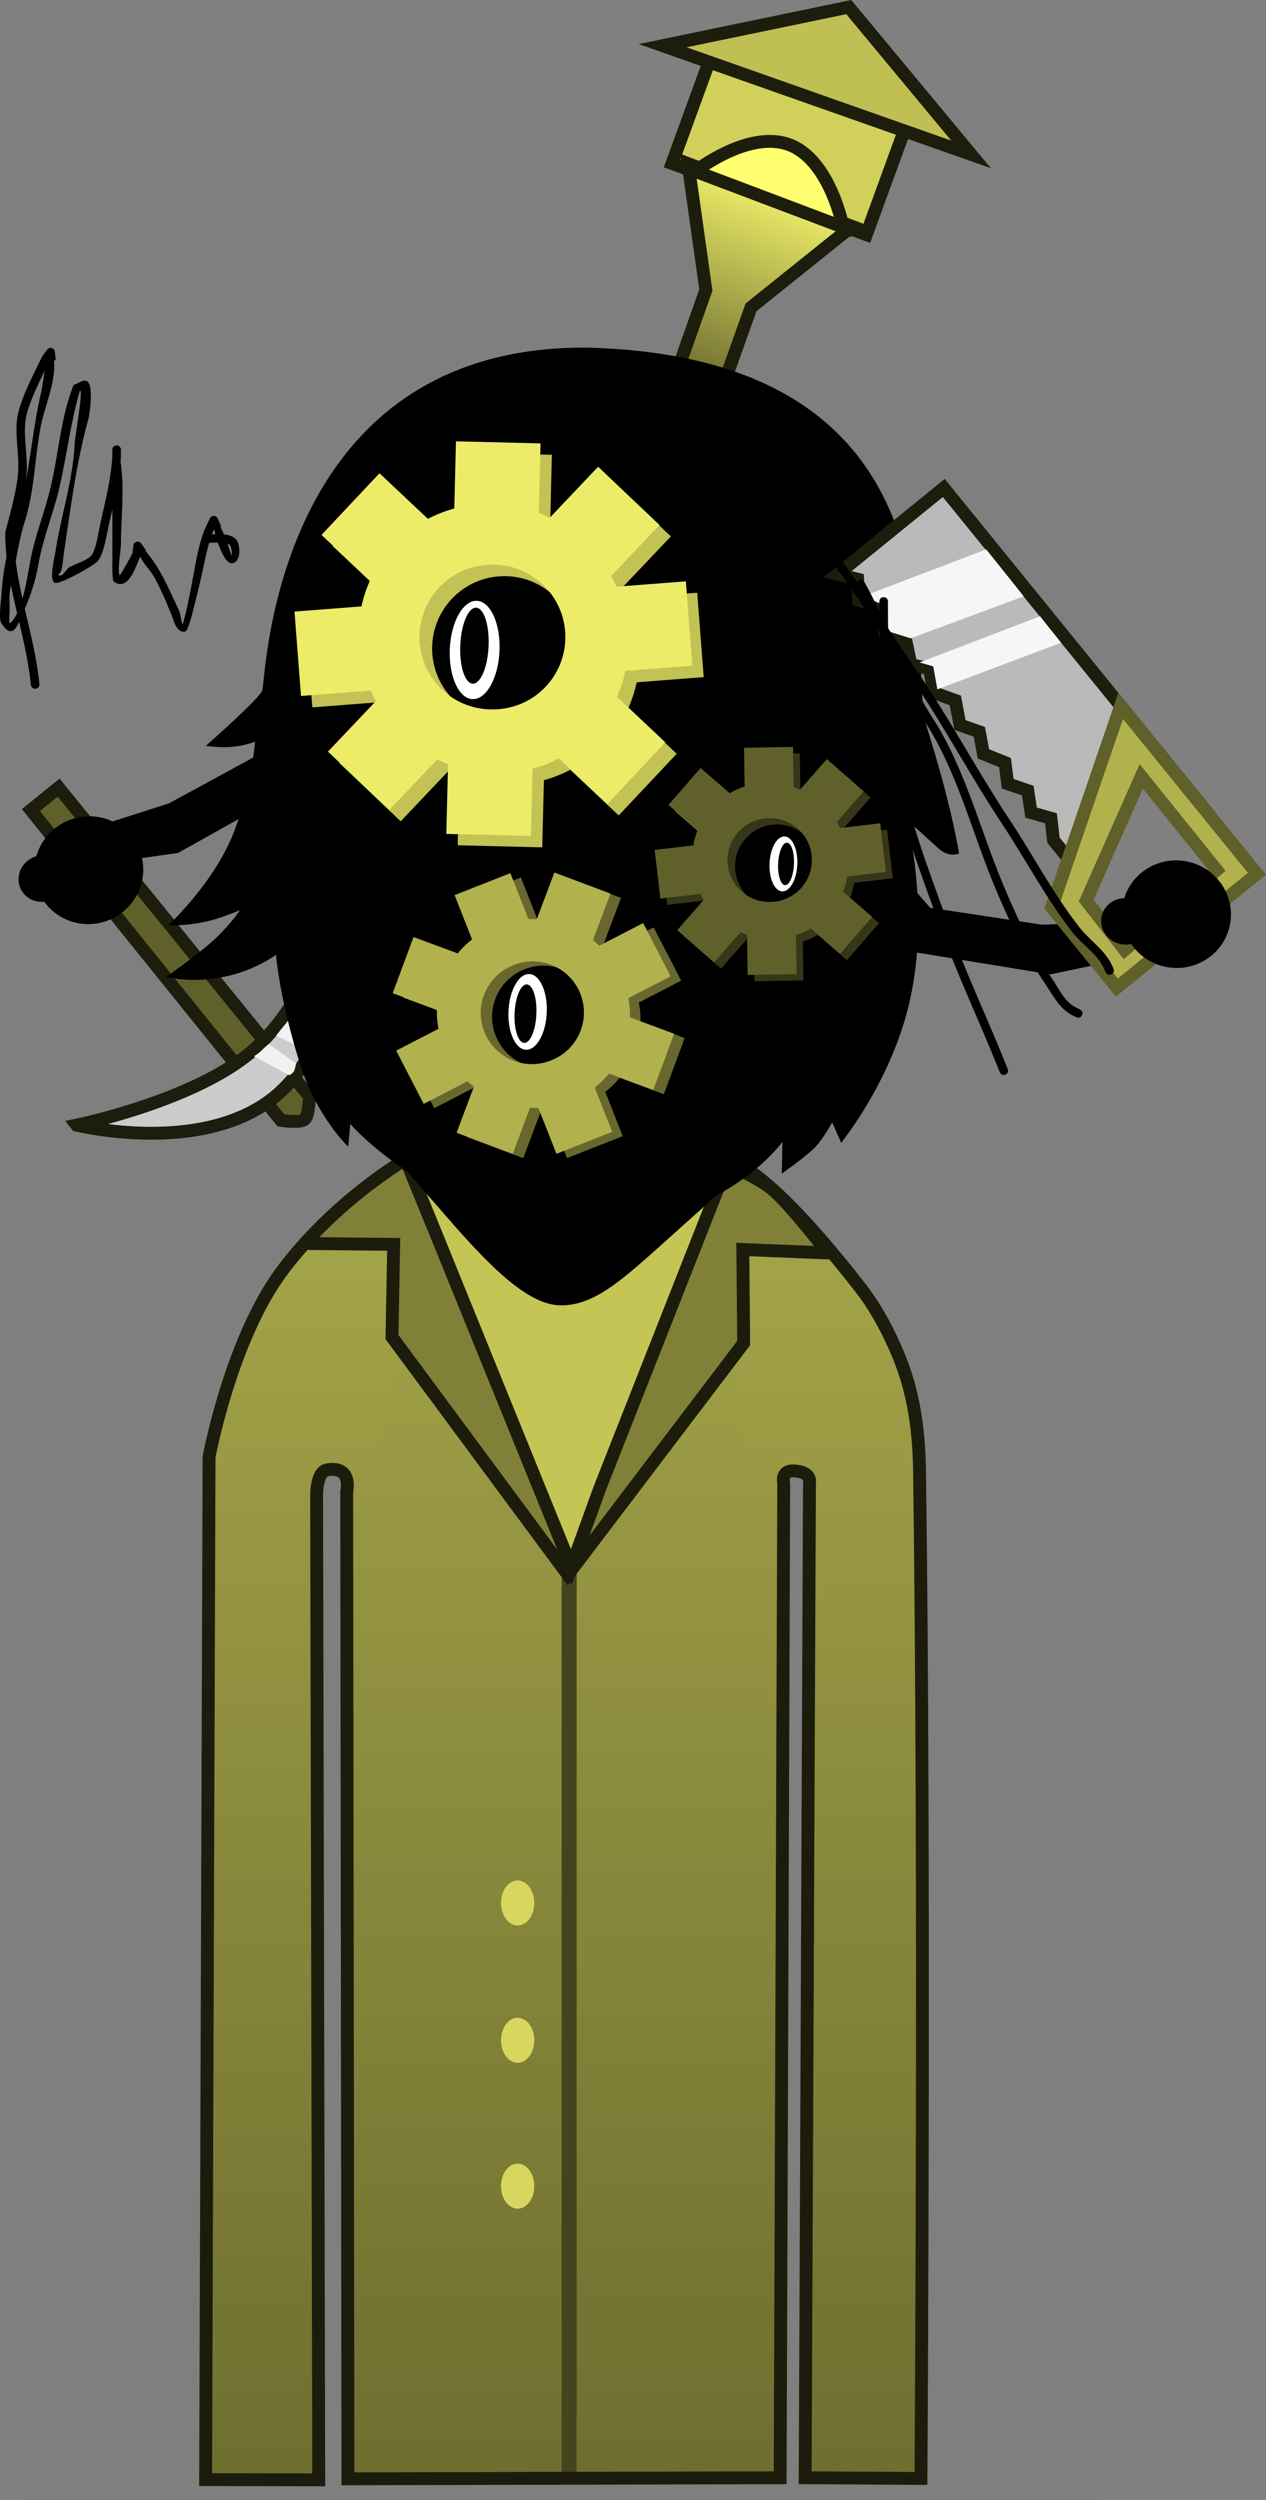 <svg viewBox="0,0,147.587,291.332" height="291.332" width="147.587" xmlns:xlink="http://www.w3.org/1999/xlink" xmlns="http://www.w3.org/2000/svg" version="1.1"><rect x="0" y="0" width="147.587" height="291.332" fill="#808080" stroke="none"/><defs><linearGradient id="color-1" gradientUnits="userSpaceOnUse" y2="305.53" x2="240.881" y1="148.414" x1="240.881"><stop stop-color="#a7a74a" offset="0"></stop><stop stop-color="#6e6e30" offset="1"></stop></linearGradient><linearGradient id="color-2" gradientUnits="userSpaceOnUse" y2="306" x2="211.901" y1="151" x1="211.901"><stop stop-color="#a7a74a" offset="0"></stop><stop stop-color="#6e6e30" offset="1"></stop></linearGradient><linearGradient id="color-3" gradientUnits="userSpaceOnUse" y2="306" x2="268.568" y1="151" x1="268.568"><stop stop-color="#a7a74a" offset="0"></stop><stop stop-color="#6e6e30" offset="1"></stop></linearGradient><linearGradient id="color-4" gradientUnits="userSpaceOnUse" y2="73.52" x2="252.169" y1="39.523" x1="264.457"><stop stop-color="#ecec68" offset="0"></stop><stop stop-color="#292912" offset="1"></stop></linearGradient></defs><g transform="translate(-174.653,-16.989)"><g style="mix-blend-mode: normal" stroke-dashoffset="0" stroke-dasharray="" stroke-miterlimit="10" stroke-linejoin="miter" fill-rule="nonzero" data-paper-data="{&quot;isPaintingLayer&quot;:true}"><path stroke-linecap="butt" stroke-width="2" stroke="none" fill="#000000" fill-opacity="0.01" d="M177.423,308.321v-276.037h125.154v276.037z"></path><g stroke-linecap="butt"><path stroke-width="2" stroke="#000000" fill="#ffffff" d="M201.03,304.392c0,0 -0.635,-94.384 -0.793,-118.012c-0.055,-8.153 8.187,-36.761 40.202,-36.921c31.602,-0.158 39.857,29.487 39.849,36.897c-0.077,46.243 0.654,117.986 0.654,117.986l-10.497,0.096l-0.159,-114.843c0,0 0.075,-3.099 -2.816,-3.154c-3.434,-0.065 -2.945,3.116 -2.945,3.116l0.205,114.87l-48.214,0.072l-0.305,-115.233c0,0 0.279,-2.919 -2.886,-2.934c-3.111,-0.015 -2.816,2.909 -2.816,2.909l0.353,115.067z"></path><path stroke-width="0" stroke="none" fill="url(#color-1)" d="M215.375,305.53c0,0 -0.214,-92.045 -0.214,-117.602c0,-12.36 0.214,-27.505 0.214,-27.505c0,0 1.252,-11.537 25,-12c7.148,-0.139 12.235,1.323 16.072,2.774c6.409,2.424 9.057,5.506 9.982,6.089c0.546,0.344 -0.381,3.733 -0.381,3.733l-0.352,144.44z"></path><path stroke-width="0" stroke="none" fill="url(#color-2)" d="M198.375,306l0.5,-112c0,0 -0.668,-7.166 1.147,-14.157c1.772,-6.824 6.004,-13.447 7.906,-15.935c2.178,-2.849 4.892,-5.68 7.528,-7.653c4.828,-3.614 9.394,-5.255 9.919,-5.255c0.73,0 -6.479,31.623 -6.413,35.745c0.033,2.02 -3.127,1.25 -5.324,1.427c-1.143,0.092 -2.025,0.44 -2.063,1.569c-0.179,5.297 -0.022,5.546 -0.022,5.546l0.571,110.714z"></path><path stroke-width="0" stroke="none" fill="url(#color-3)" data-paper-data="{&quot;index&quot;:null}" d="M268.344,306l0.571,-110.714c0,0 0.157,-0.249 -0.022,-5.546c-0.038,-1.129 -0.921,-1.477 -2.063,-1.569c-2.197,-0.177 -5.356,0.593 -5.324,-1.427c0.067,-4.122 -7.142,-35.745 -6.413,-35.745c0.525,0 5.091,1.641 9.919,5.255c2.636,1.973 5.35,4.804 7.528,7.653c1.902,2.489 6.134,9.111 7.906,15.935c1.815,6.991 1.147,14.157 1.147,14.157l0.5,112z"></path></g><path stroke-linecap="butt" stroke-width="0" stroke="none" fill="#44441e" d="M240.125,305.5v-107h1.75v107z"></path><g stroke-linecap="butt" stroke="none"><path stroke-width="NaN" fill="#c5c556" d="M221.341,152.029c0,0 8.505,-3.64 19.881,-3.64c9.596,0 18.142,3.64 18.142,3.64l-18.39,48.753z"></path><path stroke-width="0" fill="#808038" d="M209.472,162.08c0,0 5.227,-5.927 7.065,-7.119c1.806,-1.172 5.746,-3.226 5.746,-3.226l18.495,48.877l-20.68,-27.594l0.536,-11.12z"></path></g><path stroke-linecap="butt" stroke-width="0" stroke="none" fill="#d7d75f" d="M236.938,254.75c0,1.45 -0.867,2.625 -1.938,2.625c-1.07,0 -1.938,-1.175 -1.938,-2.625c0,-1.45 0.867,-2.625 1.938,-2.625c1.07,0 1.938,1.175 1.938,2.625z"></path><path stroke-linecap="butt" stroke-width="0" stroke="none" fill="#d7d75f" d="M236.938,271.75c0,1.45 -0.867,2.625 -1.938,2.625c-1.07,0 -1.938,-1.175 -1.938,-2.625c0,-1.45 0.867,-2.625 1.938,-2.625c1.07,0 1.938,1.175 1.938,2.625z"></path><path stroke-linecap="butt" stroke-width="0" stroke="none" fill="#d7d75f" d="M236.938,238.75c0,1.45 -0.867,2.625 -1.938,2.625c-1.07,0 -1.938,-1.175 -1.938,-2.625c0,-1.45 0.867,-2.625 1.938,-2.625c1.07,0 1.938,1.175 1.938,2.625z"></path><path stroke-linecap="butt" stroke-width="0" stroke="none" fill="#808038" data-paper-data="{&quot;index&quot;:null}" d="M261.116,162.273l0.536,11.12l-20.68,27.594l18.495,-48.877c0,0 3.939,2.054 5.746,3.226c1.838,1.193 6.565,7.619 6.565,7.619z"></path><path stroke-linecap="butt" stroke-width="0" stroke="none" fill="#000000" d="M297.106,130.54l-15.556,-2.543l-11.769,-6.006l1.941,-12.199l11.371,12.986l13.032,1.973l10.58,-0.412l1.977,3.758z"></path><g stroke-linecap="butt"><g stroke-width="1.5" stroke="#1d1d0d"><path fill="#60602a" d="M181.484,108.772l29.242,35.991c0,0 -0.042,2.242 -0.545,2.661c-0.595,0.495 -2.794,0.12 -2.794,0.12l-29.134,-36.151z"></path><path fill="#cccccc" d="M183.594,148.106c0,0 13.539,-2.783 20.321,-8.511c6.782,-5.728 10.237,-17.298 10.237,-17.298c0,0 1.143,15.23 -7.295,22.357c-8.438,7.127 -23.262,3.453 -23.262,3.453z"></path></g><path stroke-width="0" stroke="none" fill="#f1f1f1" d="M209.098,134.778l2.312,1.89c0,0 -0.097,0.812 -0.308,1.208c-0.346,0.647 -0.715,1.48 -0.715,1.48l-3.553,-1.674c0,0 0.769,-0.959 1.182,-1.473c0.402,-0.5 1.083,-1.431 1.083,-1.431z"></path><path stroke-width="0" stroke="none" fill="#f1f1f1" d="M205.982,138.643l3.181,2.274c0,0 -0.086,0.554 -0.188,0.798c-0.166,0.399 -0.628,0.58 -0.628,0.58l-4.086,-2.209c0,0 0.579,-0.359 0.844,-0.64c0.258,-0.274 0.877,-0.803 0.877,-0.803z"></path></g><path stroke-linecap="butt" stroke-width="0" stroke="none" fill="#000000" d="M183.7,118.038l0.575,-4.207l10.086,-3.224l11.576,-6.303l6.256,-16.087l5.989,10.804l-9.012,9.663l-13.754,7.7z"></path><path stroke-linecap="butt" stroke-width="0" stroke="none" fill="#000000" d="M179.167,120.93c-1.377,-3.175 0.121,-6.882 3.345,-8.28c3.224,-1.398 6.953,0.043 8.33,3.218c1.377,3.175 -0.121,6.882 -3.345,8.28c-3.224,1.398 -6.953,-0.043 -8.33,-3.218z"></path><path stroke-linecap="butt" stroke-width="0" stroke="none" fill="#000000" d="M177.028,120.491c-0.593,-1.368 0.085,-2.979 1.515,-3.599c1.43,-0.62 3.07,-0.014 3.663,1.354c0.593,1.368 -0.085,2.979 -1.515,3.599c-1.43,0.62 -3.07,0.014 -3.663,-1.354z"></path><g stroke-linecap="butt" stroke-width="1.5" stroke="#1d1d0d"><path fill="#d0d05b" d="M252.997,36.037l4.779,-13.107l22.652,8.297l-4.779,13.107z"></path><path fill="url(#color-4)" d="M249.201,72.665l7.738,-21.874l-2.075,-14.736l19.111,7.313l-11.768,9.44l-8.006,22.42z"></path><path fill="#bfbf54" d="M251.904,22.313l21.698,-4.498l14.254,17.166z"></path><path fill="#ffff70" d="M272.937,43.466l-17.234,-6.511c0,0 6.222,-4.892 10.981,-3.094c4.759,1.798 6.253,9.605 6.253,9.605z"></path></g><path stroke-linecap="round" stroke-width="1.5" stroke="#1c1c0c" fill="none" d="M258.601,152.065c0,0 3.591,-1.428 16.403,15.057c1.342,1.727 2.738,4.02 4.052,7.019c1.412,3.222 2.699,7.32 2.795,14.258c0.64,46.197 0.167,117.417 0.167,117.417l-13.5,-0.083l0.5,-115.917c0,0 0.368,-1.309 -1.833,-1.417c-1.535,-0.075 -1.167,1.417 -1.167,1.417l-0.417,115.917l-50.387,0.125l-0.143,-115c0,0 0.748,-3.117 -2.311,-2.57c-1.18,0.211 -1.198,2.813 -1.198,2.813l0.25,114.875l-13.188,-0.025l0.4,-119.175c0,0 2.549,-13.738 8.559,-21.744c6.143,-8.183 14.353,-12.931 14.353,-12.931l3.513,8.6l15.8,38.9l3.3,-9.1l14.9,-37.8c0,0 3.673,1.506 5.423,3.046c2.09,1.839 6.277,7.254 6.277,7.254l-9.9,-0.4l0.1,10.9l-20.5,27l-20.5,-27.7l0.2,-10.8l-10.1,-0.1"></path><g stroke-linecap="butt" stroke-width="1.5" fill="#000000"><path stroke="none" d="M198.651,103.9c0,0 6.425,-5.637 6.592,-6.496c0.439,-2.253 1.649,-40.14 37.811,-39.905c44.632,1.105 37.377,37.076 39.581,44.025c3.022,9.527 3.819,14.921 3.819,14.921c0,0 -1.127,0.563 -2.389,-0.576c-1.177,-1.062 -3.655,-3.314 -3.655,-3.314c0,0 2.62,10.477 0.374,20.733c-1.989,9.401 -8.069,16.878 -8.069,16.878l-1.048,-2.397c0,0 -1.121,2.149 -2.309,3.232c-1.188,1.082 -3.567,2.754 -3.567,2.754l0.076,-3.705c0,0 -7.551,10.687 -24.817,9.76c-16.278,-0.992 -25.562,-11.843 -25.562,-11.843l-0.236,2.647c0,0 -3.742,-3.465 -5.736,-9.977c-2.377,-7.761 -2.683,-12.377 -2.683,-12.377c0,0 -2.423,1.791 -5.837,2.513c-4.278,0.904 -6.955,0.031 -6.955,0.031c0,0 3.727,-2.551 5.794,-4.513c1.841,-1.747 2.797,-3.254 2.797,-3.254c0,0 -2.154,0.988 -4.302,1.425c-2.24,0.456 -4.05,0.348 -4.05,0.348c0,0 5.198,-4.807 7.515,-10.545c2.188,-5.418 2.593,-10.851 2.593,-10.851c0,0 -1.39,0.599 -3.363,0.644c-1.25,0.028 -2.373,-0.156 -2.373,-0.156z"></path><path stroke="#000000" d="M214.908,115.969c-0.247,-7.312 1.11,-17.122 1.11,-17.122c0,0 3.409,0.113 14.042,-2.512c8.169,-2.017 20.955,-8.549 20.955,-8.549c0,0 -2.294,2.904 -3.606,4.302c-1.395,1.485 -4.195,4.378 -4.195,4.378c0,0 7.905,-1.312 14.874,-4.061c8.719,-3.145 10.855,-5.568 13.145,-4.003c2.702,1.848 -0.019,23.206 -0.582,28.744c-0.678,5.644 -2.96,9.375 -3.713,12.365c-0.753,2.99 -0.687,6.112 -2.929,15.924c-1.399,6.123 -4.561,8.727 -10.672,14.193c-6.111,5.465 -9.463,8.834 -13.422,8.724c-3.81,-0.106 -8.696,-5.499 -13.452,-11.002c-5.064,-5.86 -8.483,-8.87 -9.021,-15.564c-0.485,-6.028 -0.328,-9.934 -0.432,-15.284c-0.076,-3.91 -1.967,-6.541 -2.102,-10.534z"></path></g><path stroke-linecap="round" stroke-width="0.25" stroke="#000000" fill="none" d="M216.124,122.206c0,0 -3.428,-3.082 -3.932,-8.637c-0.281,-3.099 2.258,-2.18 2.258,-2.18"></path><path stroke-linecap="round" stroke-width="0.25" stroke="#000000" fill="none" data-paper-data="{&quot;index&quot;:null}" d="M271.402,113.966c0,0 2.611,-0.686 2.051,2.375c-1.003,5.487 -4.696,8.247 -4.696,8.247"></path><g stroke-linecap="butt" stroke-width="0" stroke="none"><g fill="#c2c255"><path d="M245.072,103.722c-5.885,6.203 -15.837,6.315 -22.229,0.251c-6.392,-6.064 -6.803,-16.009 -0.918,-22.212c5.885,-6.203 15.837,-6.315 22.229,-0.251c6.392,6.064 6.803,16.009 0.918,22.212zM227.656,98.671c3.377,3.204 8.711,3.063 11.915,-0.313c3.204,-3.377 3.063,-8.711 -0.313,-11.915c-3.377,-3.204 -8.711,-3.063 -11.915,0.313c-3.204,3.377 -3.063,8.711 0.313,11.915z"></path><g><path d="M237.252,81.617l8.452,-8.909l7.157,6.791l-8.452,8.909z"></path><path d="M214.208,105.907l8.452,-8.909l7.157,6.791l-8.452,8.909z"></path></g><g><path d="M244.599,96.413l8.943,8.416l-6.761,7.185l-8.943,-8.416z"></path><path d="M220.216,73.468l8.943,8.416l-6.761,7.185l-8.943,-8.416z"></path></g><g><path d="M238.17,103.46l-0.301,12.276l-9.863,-0.242l0.301,-12.276z"></path><path d="M238.991,69.988l-0.301,12.276l-9.863,-0.242l0.301,-12.276z"></path></g><g data-paper-data="{&quot;index&quot;:null}"><path d="M223.309,98.476l-12.244,0.946l-0.76,-9.837l12.244,-0.946z"></path><path d="M256.692,95.897l-12.244,0.946l-0.76,-9.837l12.244,-0.946z"></path></g></g><g fill="#ecec68"><path d="M243.75,102.394c-5.885,6.203 -15.837,6.315 -22.229,0.251c-6.392,-6.064 -6.803,-16.009 -0.918,-22.212c5.885,-6.203 15.837,-6.315 22.229,-0.251c6.392,6.064 6.803,16.009 0.918,22.212zM238.248,97.03c3.204,-3.377 3.063,-8.711 -0.313,-11.915c-1.708,-1.62 -3.916,-2.385 -6.097,-2.309c-2.181,0.038 -4.347,0.918 -5.967,2.626c-3.204,3.377 -3.063,8.711 0.313,11.915c1.708,1.62 3.916,2.385 6.097,2.309c2.181,-0.038 4.347,-0.918 5.967,-2.626z"></path><g><path d="M235.93,80.29l8.452,-8.909l7.157,6.791l-8.452,8.909z"></path><path d="M212.885,104.58l8.452,-8.909l7.157,6.791l-8.452,8.909z"></path></g><g><path d="M243.277,95.086l8.943,8.416l-6.761,7.185l-8.943,-8.416z"></path><path d="M218.893,72.141l8.943,8.416l-6.761,7.185l-8.943,-8.416z"></path></g><g><path d="M236.848,102.133l-0.301,12.277l-9.863,-0.242l0.301,-12.276z"></path><path d="M237.669,68.661l-0.301,12.276l-9.863,-0.242l0.301,-12.277z"></path></g><g data-paper-data="{&quot;index&quot;:null}"><path d="M221.987,97.149l-12.244,0.946l-0.76,-9.837l12.244,-0.946z"></path><path d="M255.369,94.57l-12.244,0.946l-0.76,-9.837l12.244,-0.946z"></path></g></g></g><g stroke-linecap="butt" stroke-width="0" stroke="none"><g><path fill="#68682e" d="M248.638,139.57c-2.13,5.667 -8.59,8.482 -14.43,6.288c-5.84,-2.195 -8.848,-8.568 -6.718,-14.235c2.13,-5.667 8.59,-8.482 14.43,-6.288c5.84,2.195 8.848,8.568 6.718,14.235zM235.887,141.074c3.085,1.159 6.526,-0.402 7.685,-3.487c1.159,-3.085 -0.402,-6.526 -3.487,-7.685c-3.085,-1.159 -6.526,0.402 -7.685,3.487c-1.159,3.085 0.402,6.526 3.487,7.685z"></path><g fill="#68682e"><path d="M237.448,127.307l3.059,-8.139l6.539,2.457l-3.059,8.139z"></path><path d="M229.109,149.499l3.059,-8.139l6.539,2.457l-3.059,8.139z"></path></g><g><path fill="#68682e" d="M246.316,134.934l8.152,3.025l-2.431,6.549l-8.152,-3.025z"></path><path fill="#c2c255" d="M224.091,126.685l8.152,3.025l-2.431,6.549l-8.152,-3.025z"></path></g><g fill="#68682e"><path d="M244.064,141.301l3.186,8.09l-6.5,2.559l-3.186,-8.09z"></path><path d="M235.378,119.243l3.186,8.09l-6.5,2.559l-3.186,-8.09z"></path></g><g fill="#68682e" data-paper-data="{&quot;index&quot;:null}"><path d="M232.998,142.145l-7.725,3.99l-3.206,-6.207l7.725,-3.99z"></path><path d="M254.061,131.265l-7.725,3.99l-3.206,-6.207l7.725,-3.99z"></path></g></g><g fill="#b1b14e"><path d="M247.41,139.069c-2.13,5.667 -8.59,8.482 -14.43,6.288c-5.84,-2.195 -8.848,-8.568 -6.718,-14.235c2.13,-5.667 8.59,-8.482 14.43,-6.288c5.84,2.195 8.848,8.568 6.718,14.235zM242.344,137.086c1.159,-3.085 -0.402,-6.526 -3.487,-7.685c-1.56,-0.586 -3.211,-0.477 -4.613,0.174c-1.412,0.626 -2.582,1.796 -3.168,3.357c-1.159,3.085 0.402,6.526 3.487,7.685c1.56,0.586 3.211,0.477 4.613,-0.174c1.412,-0.626 2.582,-1.796 3.168,-3.357z"></path><g><path d="M236.219,126.806l3.059,-8.139l6.539,2.457l-3.059,8.139z"></path><path d="M227.88,148.998l3.059,-8.139l6.539,2.457l-3.059,8.139z"></path></g><g><path d="M245.088,134.432l8.152,3.025l-2.431,6.549l-8.152,-3.025z"></path><path d="M222.862,126.184l8.152,3.025l-2.431,6.549l-8.152,-3.025z"></path></g><g><path d="M242.836,140.8l3.186,8.09l-6.5,2.559l-3.186,-8.09z"></path><path d="M234.15,118.741l3.186,8.09l-6.5,2.559l-3.186,-8.09z"></path></g><g data-paper-data="{&quot;index&quot;:null}"><path d="M231.77,141.643l-7.725,3.99l-3.206,-6.207l7.725,-3.99z"></path><path d="M252.833,130.764l-7.725,3.99l-3.206,-6.207l7.725,-3.99z"></path></g></g></g><g stroke-linecap="butt" stroke-width="0" stroke="none"><g><path fill="#363618" d="M272.199,124.132c-3.258,3.724 -9.01,4.022 -12.848,0.665c-3.838,-3.357 -4.308,-9.098 -1.051,-12.822c3.258,-3.724 9.01,-4.022 12.848,-0.665c3.838,3.357 4.308,9.098 1.051,12.822zM262.01,121.619c2.027,1.773 5.109,1.568 6.882,-0.46c1.773,-2.027 1.568,-5.109 -0.46,-6.882c-2.027,-1.773 -5.109,-1.568 -6.882,0.46c-1.773,2.027 -1.568,5.109 0.46,6.882z"></path><g fill="#363618"><path d="M267.16,111.534l4.679,-5.349l4.297,3.759l-4.679,5.349z"></path><path d="M254.403,126.118l4.679,-5.349l4.297,3.759l-4.679,5.349z"></path></g><g><path fill="#363618" d="M271.755,119.917l5.368,4.657l-3.741,4.313l-5.368,-4.657z"></path><path fill="#c2c255" d="M257.118,107.22l5.368,4.657l-3.741,4.313l-5.368,-4.657z"></path></g><g fill="#363618"><path d="M268.202,124.142l0.113,7.106l-5.709,0.091l-0.113,-7.106z"></path><path d="M267.894,104.769l0.113,7.106l-5.709,0.091l-0.113,-7.106z"></path></g><g fill="#363618" data-paper-data="{&quot;index&quot;:null}"><path d="M259.492,121.608l-7.058,0.834l-0.67,-5.67l7.058,-0.834z"></path><path d="M278.735,119.336l-7.058,0.834l-0.67,-5.67l7.058,-0.834z"></path></g></g><g fill="#60602a"><path d="M271.403,123.396c-3.258,3.724 -9.01,4.022 -12.848,0.665c-3.838,-3.357 -4.308,-9.098 -1.051,-12.822c3.258,-3.724 9.01,-4.022 12.848,-0.665c3.838,3.357 4.308,9.098 1.051,12.822zM268.097,120.423c1.773,-2.027 1.568,-5.109 -0.46,-6.882c-1.025,-0.897 -2.32,-1.288 -3.579,-1.192c-1.26,0.073 -2.492,0.633 -3.389,1.658c-1.773,2.027 -1.568,5.109 0.46,6.882c1.025,0.897 2.32,1.288 3.579,1.192c1.26,-0.073 2.492,-0.633 3.389,-1.658z"></path><g><path d="M266.364,110.797l4.679,-5.349l4.297,3.759l-4.679,5.349z"></path><path d="M253.608,125.381l4.679,-5.349l4.297,3.759l-4.679,5.349z"></path></g><g><path d="M270.959,119.181l5.368,4.657l-3.741,4.313l-5.368,-4.657z"></path><path d="M256.323,106.484l5.368,4.657l-3.741,4.313l-5.368,-4.657z"></path></g><g><path d="M267.406,123.406l0.113,7.106l-5.709,0.091l-0.113,-7.106z"></path><path d="M267.098,104.032l0.113,7.106l-5.709,0.091l-0.113,-7.106z"></path></g><g data-paper-data="{&quot;index&quot;:null}"><path d="M258.697,120.872l-7.058,0.834l-0.67,-5.67l7.058,-0.834z"></path><path d="M277.939,118.599l-7.058,0.834l-0.67,-5.67l7.057,-0.834z"></path></g></g></g><g stroke-linecap="butt" stroke-width="0" stroke="none"><path fill="#ffffff" d="M232.884,92.866c-0.143,3.163 -1.556,5.669 -3.156,5.596c-1.6,-0.072 -2.781,-2.695 -2.638,-5.859c0.143,-3.163 1.556,-5.669 3.156,-5.596c1.6,0.072 2.781,2.695 2.638,5.859z"></path><path fill="#000000" d="M231.61,92.308c-0.111,2.446 -0.939,4.395 -1.85,4.354c-0.911,-0.041 -1.56,-2.057 -1.449,-4.503c0.111,-2.446 0.939,-4.395 1.85,-4.354c0.911,0.041 1.56,2.057 1.449,4.503z"></path></g><g stroke-linecap="butt" stroke-width="0" stroke="none"><path fill="#ffffff" d="M238.393,135.012c-0.11,2.436 -1.198,4.366 -2.431,4.31c-1.232,-0.056 -2.142,-2.076 -2.031,-4.512c0.11,-2.436 1.198,-4.366 2.431,-4.31c1.232,0.056 2.142,2.076 2.031,4.512z"></path><path fill="#000000" d="M237.184,135.172c-0.085,1.884 -0.723,3.385 -1.425,3.353c-0.702,-0.032 -1.201,-1.585 -1.116,-3.468c0.085,-1.884 0.723,-3.385 1.425,-3.353c0.702,0.032 1.201,1.585 1.116,3.468z"></path></g><g stroke-linecap="butt" stroke-width="0" stroke="none"><path fill="#ffffff" d="M267.601,117.739c-0.08,1.768 -0.87,3.168 -1.764,3.127c-0.894,-0.04 -1.554,-1.506 -1.474,-3.274c0.08,-1.768 0.87,-3.168 1.764,-3.127c0.894,0.04 1.554,1.506 1.474,3.274z"></path><path fill="#000000" d="M267.21,117.709c-0.062,1.367 -0.525,2.456 -1.034,2.433c-0.509,-0.023 -0.872,-1.15 -0.81,-2.517c0.062,-1.367 0.525,-2.456 1.034,-2.433c0.509,0.023 0.872,1.15 0.81,2.517z"></path></g><g stroke-linecap="butt"><path stroke-width="1.5" stroke="#1d1d0d" fill="#bababa" d="M272.297,83.907l12.378,-10.051l29.118,35.857l-6.207,-2.689l-6.171,12.74l-3.948,-4.862l-0.296,-2.555l-2.315,-0.661l-0.388,-2.564l-2.347,-0.804l-0.306,-2.462l-2.513,-1.009l-0.481,-2.574l-2.255,-0.795l-0.545,-2.861l-2.523,-0.916l-0.462,-2.759l-2.191,-0.508l-0.596,-2.82l-2.43,-0.906l-0.433,-3.036l-2.634,-0.741l-0.121,-2.443z"></path><path stroke-width="1.5" stroke="#60602a" fill="#b1b14e" d="M297.252,122.721l8.044,-23.472l15.889,19.566l-16.334,13.264zM301.277,121.941l4.484,5.746l10.727,-9.311l-8.79,-10.913z"></path><path stroke-width="0" stroke="none" fill="#f6f6f6" d="M275.262,86.484l14.362,-5.477c0.425,0.533 4.275,5.34 4.369,5.478l-13.181,4.891l-2.525,-0.79l-0.726,-3.146z"></path><path stroke-width="0" stroke="none" fill="#f6f6f6" d="M281.86,94.185l14.054,-5.386c0.197,0.316 2.393,3.006 2.431,3.09l-14.414,5.43l-0.484,-2.672z"></path></g><path stroke-linecap="butt" stroke-width="0" stroke="none" fill="#000000" d="M313.07,117.389c3.44,0.714 5.659,4.04 4.956,7.428c-0.703,3.388 -4.062,5.556 -7.503,4.842c-3.44,-0.714 -5.659,-4.04 -4.956,-7.428c0.703,-3.388 4.062,-5.556 7.503,-4.842z"></path><path stroke-linecap="butt" stroke-width="0" stroke="none" fill="#000000" d="M306.389,121.72c1.526,0.317 2.517,1.757 2.214,3.216c-0.303,1.46 -1.786,2.386 -3.312,2.069c-1.526,-0.317 -2.517,-1.757 -2.214,-3.216c0.303,-1.46 1.786,-2.386 3.312,-2.069z"></path><path stroke-linecap="butt" stroke-width="0.5" stroke="none" fill="#000000" d="M291.852,142.214c-0.464,0.186 -0.65,-0.279 -0.65,-0.279l-0.219,-0.548c-2.19,-5.476 -4.735,-10.796 -6.725,-16.349c-2.381,-6.642 -4.891,-12.984 -5.993,-19.963c-0.772,-4.892 -1.013,-9.596 -1.077,-14.452c-0.058,-0.126 -0.116,-0.253 -0.174,-0.379c-2.155,-3.248 -4.324,-6.499 -6.737,-9.515c0,0 -0.312,-0.39 0.078,-0.703c0.39,-0.312 0.703,0.078 0.703,0.078c1.219,1.524 2.377,3.108 3.502,4.721c0.04,-0.065 0.103,-0.126 0.198,-0.179c0.437,-0.243 0.68,0.194 0.68,0.194c0.616,1.109 1.186,2.242 1.731,3.385c-0.001,-0.38 -0.002,-0.76 -0.002,-1.142c0,0 0,-0.5 0.5,-0.5c0.5,0 0.5,0.5 0.5,0.5c0,1.048 0.004,2.086 0.015,3.116c1.049,1.581 2.097,3.158 3.171,4.704c3.919,5.646 7.148,11.813 10.956,17.55c2.718,4.094 5.122,8.69 8.141,12.552c1.27,1.625 3.085,2.719 3.911,4.649l0.099,0.237c0,0 0.193,0.461 -0.268,0.654c-0.461,0.193 -0.654,-0.268 -0.654,-0.268l-0.099,-0.237c-0.74,-1.813 -2.586,-2.896 -3.777,-4.42c-3.035,-3.883 -5.453,-8.499 -8.186,-12.614c-3.804,-5.73 -7.026,-11.896 -10.945,-17.532c-0.016,-0.023 -0.032,-0.047 -0.048,-0.07c0.871,1.802 1.806,3.571 2.899,5.26c3.67,5.672 5.49,12.829 8.09,19.115c1.64,3.967 3.422,7.736 5.839,11.276c0.822,1.205 1.477,2.727 2.807,3.362l0.439,0.219c0,0 0.447,0.224 0.224,0.671c-0.224,0.447 -0.671,0.224 -0.671,0.224l-0.439,-0.219c-1.525,-0.79 -2.229,-2.291 -3.185,-3.692c-2.455,-3.598 -4.27,-7.428 -5.937,-11.458c-2.576,-6.228 -4.37,-13.336 -8.005,-18.954c-1.7,-2.628 -3.021,-5.447 -4.311,-8.283c0.108,4 0.378,7.931 1.02,11.996c1.092,6.915 3.587,13.199 5.947,19.782c1.987,5.542 4.527,10.85 6.712,16.315l0.219,0.548c0,0 0.186,0.464 -0.279,0.65z"></path><path stroke-linecap="butt" stroke-width="0.5" stroke="none" fill="#000000" d="M201.171,80.355c0.145,0.41 0.286,0.834 0.441,1.279c0.12,0.346 0.092,-0.812 -0.149,-1.087c-0.072,-0.081 -0.172,-0.144 -0.292,-0.192zM200.76,79.27c0.595,0.063 1.153,0.23 1.479,0.645c0.388,0.495 0.609,2.541 -0.519,2.712c-0.621,0.094 -1.259,-1.181 -1.677,-2.416c-0.388,0.003 -0.765,0.034 -1.014,0.039c-0.112,0.393 -0.208,0.794 -0.314,1.218c-0.479,2.291 -1.004,4.564 -1.595,6.83c-0.096,0.369 -0.544,2.224 -0.885,2.29c-1.037,0.202 -1.373,-1.431 -1.597,-1.973c-0.608,-1.477 -1.276,-3.093 -2.073,-4.476c-0.462,-0.802 -1.21,-1.462 -1.559,-2.292c-0.474,1.05 -1.396,4.169 -3.092,2.913c-0.203,-0.15 -0.163,-2.034 -0.163,-2.37c0,-2.016 0,-4.032 -0,-6.047c-0.15,0.67 -0.304,1.339 -0.452,2.009c-0.237,1.075 -0.542,3.183 -1.256,4.039c-0.396,0.475 -4.52,2.825 -5.034,2.501c-0.648,-0.408 -0.004,-2.875 0.086,-3.479c0.633,-4.221 2.076,-8.482 2.264,-12.718c0.042,-0.944 1.078,-6.61 0.591,-6.144c-1.092,3.797 -1.517,7.634 -2.424,11.462c-0.696,2.933 -1.841,5.644 -2.377,8.632c-0.349,1.95 -0.829,3.533 -1.609,5.289c0.669,2.885 1.407,5.762 1.707,8.764c0,0 0.05,0.498 -0.448,0.547c-0.498,0.05 -0.547,-0.448 -0.547,-0.448c-0.251,-2.512 -0.807,-4.935 -1.372,-7.349c-0.443,0.993 -1.03,1.823 -2.081,0.137c-0.322,-0.517 -0.016,-2.596 0.018,-3.228c0.08,-1.515 0.292,-3.013 0.6,-4.497c-0.099,-0.925 -0.157,-1.86 -0.158,-2.81c0.563,-2.222 1.273,-4.531 1.489,-6.821c0.213,-2.256 -0.499,-4.865 0.016,-7.067c0.48,-2.052 1.847,-4.653 2.769,-6.57l0.033,-0.03l-0.009,-0.006l0.578,-0.808c0.09,-0.13 0.24,-0.214 0.41,-0.214c0.258,0 0.471,0.196 0.497,0.447l0.118,0.987l-0.202,0.024c0.213,2.63 -1.119,5.313 -1.6,7.916c-0.674,3.642 -0.686,7.314 -1.823,10.888c-0.5,1.569 -0.779,3.09 -1.052,4.616c0.187,1.461 0.47,2.9 0.788,4.333c0.442,-1.534 0.711,-3.254 0.895,-4.277c0.539,-3.008 1.688,-5.736 2.388,-8.687c0.956,-4.031 1.141,-8.021 2.677,-11.925c0.519,-0.147 1.077,-0.686 1.558,-0.441c0.813,0.414 0.322,3.87 0.141,4.514c-1.383,4.927 -2.078,10.512 -2.846,15.631c-0.097,0.649 -0.12,1.314 -0.293,1.947c-0.052,0.19 -0.448,0.467 -0.262,0.53c0.502,0.167 0.792,-0.716 1.256,-0.97c0.603,-0.329 2.056,-0.798 2.489,-1.317c0.599,-0.719 0.847,-2.701 1.048,-3.614c0.567,-2.576 1.23,-5.134 1.418,-7.763l0.009,-0.988c0.002,-0.274 0.225,-0.496 0.5,-0.496c0.276,0 0.5,0.224 0.5,0.5l0,1h-0.009l-0,0.004l-0.015,-0l0.015,0.016c-0.01,0.135 -0.02,0.27 -0.032,0.404c0.484,3.076 0.043,6.572 0.043,9.576c0,0.779 -0.427,3.013 -0.163,3.63c0.066,0.154 1.335,-2.226 1.498,-2.543l0.121,-0.922c0.029,-0.249 0.24,-0.442 0.497,-0.442c0.172,0 0.323,0.087 0.413,0.219l0.57,0.813l-0.072,0.05c1.33,1.545 2.213,3.293 3.099,5.205c0.012,0.026 0.845,1.822 0.85,1.836c0.181,0.447 0.302,1.844 0.432,1.38c0.728,-2.598 1.174,-5.646 1.745,-8.372c0.26,-1.048 0.485,-1.971 0.951,-2.948l0.428,-0.891c0.079,-0.173 0.253,-0.293 0.455,-0.293c0.208,0 0.386,0.127 0.461,0.307l0.402,0.903l-0.096,0.043c0.154,0.3 0.291,0.6 0.417,0.904zM176.646,88.452c-0.25,-1.072 -0.494,-2.145 -0.706,-3.224c-0.02,0.09 -0.041,0.181 -0.062,0.271c-0.21,0.905 -0.067,1.972 -0.109,2.895c-0.018,0.388 -0.144,1.427 0.136,1.158c0.277,-0.266 0.523,-0.647 0.74,-1.1zM177.628,73.269c0.664,-3.46 1.001,-7.016 1.788,-10.425c0.196,-0.848 0.277,-1.781 0.458,-2.67c-0.814,1.667 -1.762,3.617 -2.138,5.219c-0.501,2.14 0.213,4.732 0.006,6.933c-0.03,0.314 -0.068,0.628 -0.114,0.943zM199.366,79.247c0.124,-0.003 0.254,-0.006 0.388,-0.009c-0.051,-0.202 -0.093,-0.389 -0.124,-0.554l-0.018,0.008l-0.019,0.039c-0.084,0.173 -0.159,0.345 -0.227,0.515z"></path></g></g></svg><!--rotationCenter:65.34728252622185:163.01086920547053-->